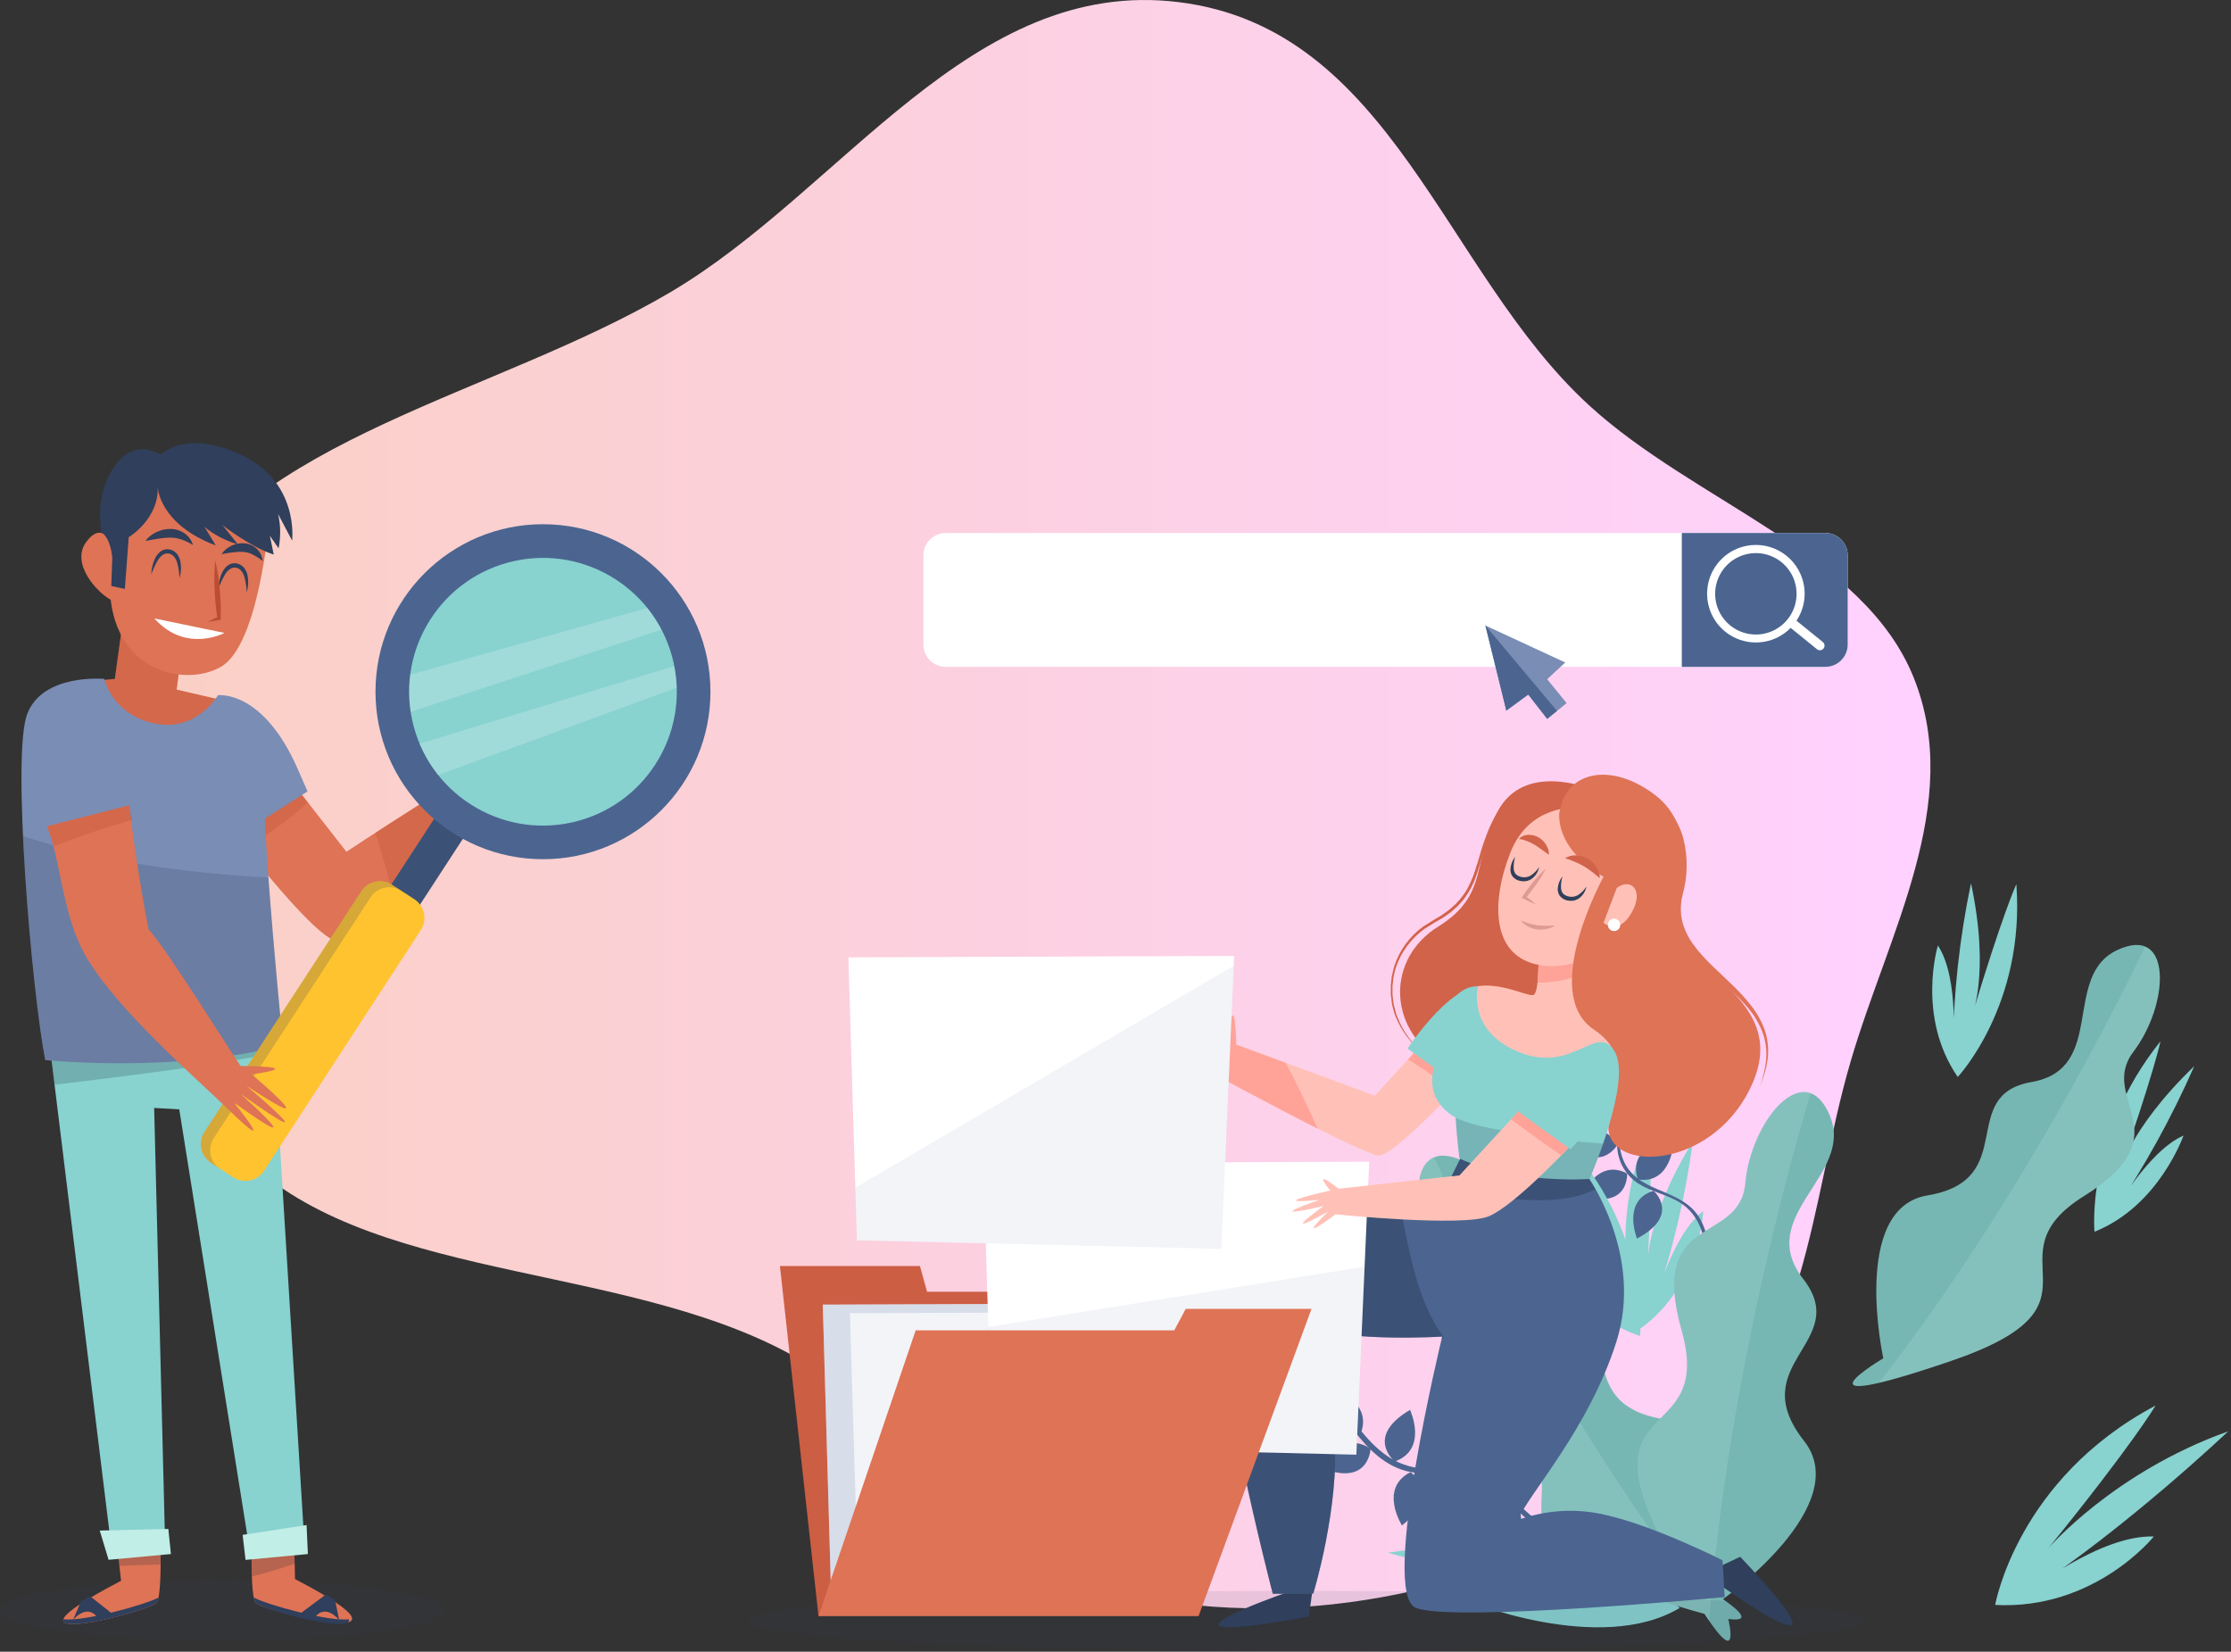 <svg width="720" height="533" viewBox="0 0 720 533" fill="none" xmlns="http://www.w3.org/2000/svg">
    <rect x="0" y="0" width="720" height="533" fill="#333333" stroke="none"/>
    <path fill-rule="evenodd" clip-rule="evenodd" d="M380.335 0.677C449.222 9.146 465.744 87.516 512.683 130.658C546.895 162.102 601.551 178.423 617.654 218.798C633.809 259.303 609.338 301.134 597.221 342.619C583.934 388.107 583.928 439.669 543.665 472.107C501.272 506.261 438.427 524.838 380.335 517.356C324.989 510.228 298.167 457.901 249.781 434.257C192.539 406.285 110.706 413.014 73.133 367.24C32.962 318.301 24.171 248.563 52.719 194.182C80.606 141.059 159.874 127.651 216.447 94.237C271.833 61.523 313.317 -7.563 380.335 0.677Z" fill="url(#paint0_linear)"/>
    <g clip-path="url(#clip0)">
        <path d="M589.1 172H305.2C301.224 172 298 175.224 298 179.2V207.99C298 211.966 301.224 215.19 305.2 215.19H589.1C593.076 215.19 596.3 211.966 596.3 207.99V179.2C596.3 175.224 593.076 172 589.1 172Z" fill="white"/>
        <path d="M589.1 172H542.76V215.19H589.1C591.01 215.19 592.841 214.431 594.191 213.081C595.541 211.731 596.3 209.9 596.3 207.99V179.2C596.3 177.29 595.541 175.459 594.191 174.109C592.841 172.759 591.01 172 589.1 172V172Z" fill="#4B6590"/>
        <path d="M561.84 176.6C558.877 177.554 556.264 179.365 554.33 181.804C552.396 184.243 551.229 187.2 550.976 190.303C550.723 193.405 551.395 196.513 552.908 199.233C554.421 201.953 556.706 204.164 559.475 205.585C562.244 207.007 565.373 207.575 568.465 207.219C571.557 206.863 574.474 205.598 576.847 203.584C579.221 201.571 580.944 198.898 581.799 195.906C582.653 192.913 582.602 189.734 581.65 186.77C580.371 182.795 577.565 179.491 573.851 177.584C570.136 175.677 565.816 175.323 561.84 176.6ZM579.17 187.6C579.965 190.074 580.009 192.729 579.295 195.228C578.582 197.727 577.143 199.958 575.161 201.639C573.18 203.321 570.744 204.377 568.162 204.674C565.58 204.971 562.969 204.496 560.657 203.308C558.345 202.121 556.437 200.275 555.175 198.003C553.912 195.732 553.352 193.137 553.564 190.547C553.776 187.956 554.752 185.487 556.367 183.452C557.983 181.416 560.166 179.905 562.64 179.11C565.954 178.043 569.556 178.334 572.655 179.92C575.755 181.506 578.098 184.258 579.17 187.57V187.6Z" fill="white"/>
        <path d="M588.27 207.18C588.423 207.303 588.55 207.455 588.643 207.628C588.737 207.8 588.796 207.989 588.816 208.184C588.837 208.379 588.818 208.577 588.762 208.765C588.706 208.953 588.614 209.128 588.49 209.28C588.367 209.433 588.215 209.56 588.042 209.653C587.87 209.747 587.681 209.806 587.486 209.826C587.291 209.847 587.093 209.828 586.905 209.772C586.717 209.716 586.542 209.624 586.39 209.5L577.75 202.5C577.597 202.377 577.471 202.225 577.377 202.052C577.283 201.88 577.224 201.691 577.204 201.496C577.183 201.301 577.202 201.103 577.258 200.915C577.314 200.727 577.406 200.552 577.53 200.4C577.653 200.247 577.805 200.12 577.978 200.027C578.15 199.933 578.339 199.874 578.534 199.854C578.73 199.833 578.927 199.852 579.115 199.908C579.303 199.964 579.478 200.056 579.63 200.18L588.27 207.18Z" fill="white"/>
        <path d="M486.13 229.31L479.37 201.84L505.15 213.78L499.32 219.17L505.58 226.89L499.32 231.98L493.21 224.12L486.13 229.31Z" fill="#7A8DB5"/>
        <path d="M486.13 229.31L479.37 201.84L502.49 229.41L499.32 231.98L493.21 224.12L486.13 229.31Z" fill="#4B6590"/>
    </g>
    <g clip-path="url(#clip1)">
        <path d="M529.45 428.69C529.45 428.69 516.63 399.56 532.45 363.69C532.45 363.69 533.45 374.45 531.72 409.01C531.72 409.01 530.56 393.94 546.33 368.32C543.893 386.293 539.703 403.984 533.82 421.14C533.82 421.14 539.43 398.54 549.69 390.8C549.68 390.81 548.63 414.79 529.45 428.69Z" fill="#88D2D0"/>
        <path d="M497.4 341.44C507.15 340.12 518.94 339.2 522 351.1C524.44 360.67 518.32 370.1 525.24 378.81C530.38 385.27 539.68 384.61 545.24 390.56C552.67 398.56 550.77 411.24 548.88 420.96C548.74 421.67 549.88 421.96 549.97 421.26C551.69 412.4 553.3 401.9 548.8 393.57C543.34 383.49 529.8 385.39 524.52 375.67C519.04 365.67 528.15 353.15 519.6 343.87C514 337.8 504.36 339.37 497.1 340.36C496.39 340.45 496.69 341.54 497.4 341.44Z" fill="#4B6590"/>
        <path d="M499 340.56C499 340.56 499.79 352.43 484.33 347.71C484.31 347.71 489.42 335.51 499 340.56Z" fill="#4B6590"/>
        <path d="M533.64 384.25C533.64 384.25 542.58 392.1 528.3 399.67C528.3 399.67 523.31 387.42 533.64 384.25Z" fill="#4B6590"/>
        <path d="M525.1 378.67C525.1 378.67 525.89 390.55 510.44 385.83C510.44 385.83 515.55 373.62 525.1 378.67Z" fill="#4B6590"/>
        <path d="M528.62 380.61C528.62 380.61 523.91 369.68 540.06 369C540.06 369 539.31 382.18 528.62 380.61Z" fill="#4B6590"/>
        <path d="M521.92 369.5C521.92 369.5 515.92 379.78 505.76 367.23C505.76 367.23 516.82 360 521.92 369.5Z" fill="#4B6590"/>
        <path d="M523.05 361.53C523.05 361.53 528.51 351 539.31 363C539.31 363 528.63 370.79 523.05 361.53Z" fill="#4B6590"/>
        <path d="M522.66 350.15C522.66 350.15 524.75 338.43 538.66 346.73C538.62 346.73 530.72 357.35 522.66 350.15Z" fill="#4B6590"/>
        <path d="M522.64 354.91C522.64 354.91 519.64 366.43 506.46 357.08C506.46 357.08 515.16 347.11 522.64 354.91Z" fill="#4B6590"/>
        <path d="M518.51 343.09C518.51 343.09 512.77 332.67 528.77 330.4C528.77 330.4 529.31 343.63 518.51 343.09Z" fill="#4B6590"/>
        <path d="M511.19 340.93C511.19 340.93 518.75 350.11 503.45 355.29C503.45 355.29 500.48 342.4 511.19 340.93Z" fill="#4B6590"/>
        <path d="M507.64 339.77C507.64 339.77 495.74 339.65 501.64 324.6C501.63 324.6 513.41 330.64 507.64 339.77Z" fill="#4B6590"/>
        <path d="M542.11 518.86C542.11 518.86 499.3 481.86 449.42 482.47C449.42 482.47 461.53 489 502.84 504.26C502.84 504.26 485.78 495.38 447.9 501.04C470.162 507.168 492.971 511.104 516 512.79C516 512.79 486.73 508.05 472.55 516.21C472.55 516.21 516.24 534.37 542.11 518.86Z" fill="#88D2D0"/>
        <path d="M529.27 431.11C529.27 431.11 532.74 399.47 506.88 370C506.88 370 509.18 380.56 521.2 413C521.2 413 517.77 398.29 495.03 378.6C502.757 395.007 512.071 410.618 522.84 425.21C522.84 425.21 510.7 405.36 498.58 401.07C498.58 401.07 506.8 423.62 529.27 431.11Z" fill="#88D2D0"/>
        <path d="M631.81 347.53C631.81 347.53 653.63 324.37 650.73 285.29C650.73 285.29 646.2 295.1 636.26 328.23C636.26 328.23 642.38 314.42 636.09 285C632.375 302.765 630.406 320.851 630.21 339C630.21 339 632.49 315.82 625.41 305.1C625.41 305.07 618.38 328 631.81 347.53Z" fill="#88D2D0"/>
        <path d="M675.94 397.48C675.94 397.48 673 366.25 697.25 336C697.25 336 695.02 346.57 683.58 379.21C683.58 379.21 686.9 364.48 708.14 344.04C700.869 360.578 692.121 376.425 682 391.39C682 391.39 693.42 371.2 704.68 366.46C704.63 366.46 696.81 389.14 675.94 397.48Z" fill="#88D2D0"/>
        <path d="M643.89 517.9C643.89 517.9 650.96 477.26 695.64 453.57C695.64 453.57 688.75 465.45 661.09 499.57C661.09 499.57 682.09 475.08 719.09 461.88C719.09 461.88 686.48 492.88 654.44 513.81C654.44 513.81 677.64 495.24 695.09 495.81C695.11 495.82 676.07 519.59 643.89 517.9Z" fill="#88D2D0"/>
        <path d="M435.16 459.34C439.75 465.4 444.82 471.61 452.24 474.21C460.72 477.21 470.58 473.52 478.53 477.59C485.43 481.12 489.32 488.51 495.94 492.5C505.58 498.33 516.48 495.73 526.33 491.97C527.33 491.57 526.92 489.88 525.86 490.28C514.93 494.45 503.08 496.67 493.41 488.5C488.41 484.26 484.63 478.39 478.46 475.62C471.46 472.49 463.53 474.94 456.2 473.46C447.48 471.7 441.82 465.25 436.67 458.46C436 457.57 434.48 458.46 435.16 459.34Z" fill="#4B6590"/>
        <path d="M439.14 462.64C439.14 462.64 426.71 465.07 429.62 448.12C429.62 448.12 443.19 451.87 439.14 462.64Z" fill="#4B6590"/>
        <path d="M486.45 481.58C486.45 481.58 474.85 476.5 486.89 464.22C486.89 464.22 495.91 475 486.45 481.58Z" fill="#4B6590"/>
        <path d="M499.5 493.81C499.5 493.81 509.21 501.94 494.21 510.36C494.21 510.36 488.58 497.45 499.5 493.81Z" fill="#4B6590"/>
        <path d="M490.7 488.11C490.7 488.11 493.36 500.5 476.36 497.91C476.36 497.91 479.86 484.26 490.7 488.11Z" fill="#4B6590"/>
        <path d="M477.66 476.74C477.66 476.74 483.11 488.17 466 489.58C466 489.58 466.22 475.5 477.66 476.74Z" fill="#4B6590"/>
        <path d="M466 474.45C466 474.45 455.27 470.45 465.56 458.74C465.52 458.74 474.19 468.08 466 474.45Z" fill="#4B6590"/>
        <path d="M455.15 475.08C455.15 475.08 465.99 481.64 452.44 492.24C452.44 492.24 444.92 480.33 455.15 475.08Z" fill="#4B6590"/>
        <path d="M442.31 467.49C442.31 467.49 441.85 480.15 426 473.49C426 473.47 432.74 461.1 442.31 467.49Z" fill="#4B6590"/>
        <path d="M450.14 471.6C450.14 471.6 440.25 463.69 455.06 454.95C455.06 455 461 467.73 450.14 471.6Z" fill="#4B6590"/>
        <path d="M551.6 513.21C551.6 513.21 562.78 462.28 536.7 457.93C505.16 452.67 526.87 423.87 501.29 419.42C475.71 414.97 491.17 383.56 472.29 374.67C453.41 365.78 454.48 393 466.71 409.14C478.94 425.28 449.47 436.94 483.39 458.06C517.31 479.18 471.71 494.76 529 514.22C586.29 533.68 551.6 513.21 551.6 513.21Z" fill="#76B7B3"/>
        <path opacity="0.2" d="M553.05 521.52C552.38 520.63 551.7 519.72 550.98 518.79C498.89 451.19 462.89 373.69 462.79 373.47C454.35 376.94 457.1 396.47 466.71 409.14C478.94 425.26 449.47 436.94 483.39 458.06C517.31 479.18 471.71 494.76 529 514.22C540.24 518 547.93 520.32 553.05 521.52Z" fill="#C1EEE6"/>
        <path d="M556.09 516C556.09 516 598.62 485.8 582.23 465C562.43 439.89 597.87 433.18 581.93 412.69C565.99 392.2 598.56 379.34 590.55 360.05C582.54 340.76 565.05 361.66 563.25 381.82C561.45 401.98 531.8 390.82 542.69 429.24C553.58 467.66 509.37 448.54 538.69 501.46C568.01 554.38 556.09 516 556.09 516Z" fill="#76B7B3"/>
        <path opacity="0.2" d="M551.57 523.09C551.67 521.98 551.78 520.86 551.87 519.69C558.78 434.62 584.27 353.06 584.35 352.82C575.77 349.72 564.66 366.02 563.25 381.82C561.46 401.97 531.8 390.82 542.69 429.24C553.58 467.66 509.37 448.54 538.69 501.46C544.42 511.91 548.59 518.77 551.57 523.09Z" fill="#C1EEE6"/>
        <path d="M607.79 438.32C607.79 438.32 597.16 389.9 622 385.76C652 380.76 631.34 353.38 655.66 349.15C679.98 344.92 665.29 315.05 683.26 306.59C701.23 298.13 700.14 324 688.51 339.37C676.88 354.74 704.9 365.8 672.65 385.89C640.4 405.98 683.75 420.78 629.3 439.29C574.85 457.8 607.79 438.32 607.79 438.32Z" fill="#76B7B3"/>
        <path opacity="0.2" d="M606.41 446.23C607.05 445.38 607.7 444.52 608.41 443.64C657.94 379.36 692.17 305.64 692.27 305.45C700.27 308.75 697.68 327.32 688.54 339.37C676.88 354.7 704.9 365.8 672.65 385.89C640.4 405.98 683.75 420.78 629.3 439.29C618.59 442.93 611.28 445.09 606.41 446.23Z" fill="#C1EEE6"/>
    </g>
    <g clip-path="url(#clip2)">
        <path opacity="0.1" d="M71.76 529.36C111.392 529.36 143.52 525.013 143.52 519.65C143.52 514.287 111.392 509.94 71.76 509.94C32.128 509.94 0 514.287 0 519.65C0 525.013 32.128 529.36 71.76 529.36Z" fill="#2F3F5C"/>
        <path d="M39.84 198.87L37.07 219.08L22.9 220.39C22.9 220.39 39.36 232.61 53.54 234.73C67.72 236.85 73.75 226.42 73.75 226.42L57 222.54L59.61 203.15L39.84 198.87Z" fill="#DE7356"/>
        <path opacity="0.3" d="M39.84 198.87L37.07 219.08L22.9 220.39C22.9 220.39 39.36 232.61 53.54 234.73C67.72 236.85 73.75 226.42 73.75 226.42L57 222.54L59.61 203.15L39.84 198.87Z" fill="#BC4D33"/>
        <path d="M36.23 175.37C36.23 175.37 32.96 167.89 27.81 174.91C22.66 181.93 31.55 191.44 35.92 193.63C40.29 195.82 36.23 175.37 36.23 175.37Z" fill="#DE7356"/>
        <path d="M86.82 168.37C86.82 168.37 83.6 208.05 71.34 215.15C59.08 222.25 33.9 216.15 35.53 185.79C37.46 149.65 56.17 146.11 63.59 146.11C71.01 146.11 87.79 155.78 86.82 168.37Z" fill="#DE7356"/>
        <path d="M58.39 157.43C58.39 157.43 59.79 170.43 76.8 175.69L71.8 169.45C71.8 169.45 80.7 176.45 88.34 178.96L87.09 172.88L89.9 176.93C90.642 173.271 90.588 169.496 89.74 165.86L94.27 174.44C94.27 174.44 96.76 155.09 77 146.36C57.24 137.63 49.81 148.7 49.81 148.7L54 148.23C54 148.23 44.66 139.49 36.86 150.57C32.31 157 31.56 165.45 32.8 171.79C35.92 173.97 36.23 180.05 36.23 180.05L35.92 189.1L40.29 190.04L41.54 173.35C41.54 173.35 51.21 167.57 50.9 157.28C50.9 157.28 51.37 169.13 69.62 176L58.39 157.43Z" fill="#2F3F5C"/>
        <path d="M48.82 185.37C48.856 183.61 49.258 181.877 50 180.28C50.389 179.422 50.967 178.663 51.69 178.06C52.088 177.727 52.553 177.483 53.053 177.347C53.554 177.211 54.078 177.184 54.59 177.27C55.602 177.451 56.514 177.991 57.16 178.79C57.723 179.555 58.097 180.443 58.25 181.38C58.549 183.122 58.436 184.91 57.92 186.6C57.887 184.909 57.638 183.229 57.18 181.6C56.73 180.05 55.76 178.8 54.37 178.6C52.98 178.4 51.82 179.42 50.95 180.76C50.092 182.224 49.379 183.768 48.82 185.37Z" fill="#2F3F5C"/>
        <path d="M70.51 189.9C70.542 188.14 70.94 186.407 71.68 184.81C72.076 183.953 72.652 183.193 73.37 182.58C73.77 182.248 74.237 182.006 74.739 181.87C75.241 181.733 75.767 181.706 76.28 181.79C77.29 181.969 78.2 182.509 78.84 183.31C79.411 184.07 79.786 184.96 79.93 185.9C80.232 187.641 80.123 189.429 79.61 191.12C79.569 189.446 79.32 187.783 78.87 186.17C78.42 184.62 77.45 183.36 76.06 183.17C74.67 182.98 73.5 183.98 72.64 185.33C71.778 186.778 71.065 188.309 70.51 189.9Z" fill="#2F3F5C"/>
        <path d="M69.46 180.83C70.183 183.892 70.671 187.004 70.92 190.14C71.06 191.7 71.15 193.26 71.22 194.82C71.29 196.38 71.31 197.95 71.22 199.52V200L70.83 200.07C69.591 200.324 68.339 200.511 67.08 200.63C68.207 200.025 69.365 199.481 70.55 199L70.15 199.57C69.91 198.02 69.73 196.47 69.58 194.91C69.43 193.35 69.32 191.79 69.26 190.23C69.088 187.096 69.155 183.954 69.46 180.83Z" fill="#BC4D33"/>
        <path d="M49.81 199.56L72.43 204.24C72.43 204.24 60 210.94 49.81 199.56Z" fill="white"/>
        <path d="M46.93 174.56C47.847 173.34 49.053 172.368 50.44 171.73C51.859 171.034 53.419 170.674 55 170.68C56.638 170.68 58.237 171.182 59.58 172.12C60.876 173.024 61.825 174.343 62.27 175.86C61.093 175.142 59.847 174.546 58.55 174.08C57.391 173.697 56.18 173.495 54.96 173.48C53.68 173.493 52.402 173.607 51.14 173.82C49.8 174 48.43 174.3 46.93 174.56Z" fill="#2F3F5C"/>
        <path d="M71.49 178.81C72.283 177.646 73.374 176.717 74.65 176.12C75.975 175.473 77.451 175.197 78.92 175.32C80.467 175.439 81.918 176.118 83 177.23C83.504 177.748 83.92 178.346 84.23 179C84.507 179.638 84.696 180.311 84.79 181C83.806 180.25 82.763 179.581 81.67 179C80.741 178.503 79.72 178.2 78.67 178.11C77.552 178.022 76.428 178.062 75.32 178.23C74.1 178.33 72.87 178.58 71.49 178.81Z" fill="#2F3F5C"/>
        <path d="M51.28 482.26C51.28 482.26 52.99 514.26 50.55 517.2C48.11 520.14 -7.84 534.54 39.07 510.11L34.42 468.82L49.08 486.41" fill="#DE7356"/>
        <path d="M20.45 522.53C19.04 527.44 48.78 519.32 50.55 517.2C50.868 516.685 51.075 516.109 51.16 515.51C46.78 517.9 26.87 523.35 20.45 522.53Z" fill="#2F3F5C"/>
        <path d="M26.12 516.77L29.05 515.06L36.05 520.62L31.78 522.45C31.78 522.45 28.91 516.89 23.59 522.69L26.12 516.77Z" fill="#2F3F5C"/>
        <path opacity="0.2" d="M51.85 504.84C51.95 494.75 51.28 482.26 51.28 482.26L49.08 486.41L34.42 468.82L38.52 505.29C42.967 505.097 47.41 504.947 51.85 504.84Z" fill="#182333"/>
        <path d="M81.77 482.26C81.77 482.26 80.06 514.26 82.5 517.2C84.94 520.14 142.12 533.98 95.21 509.55L94.06 460L84 486.41" fill="#DE7356"/>
        <path d="M112.6 522.53C114.01 527.44 84.27 519.32 82.5 517.2C82.182 516.685 81.975 516.109 81.89 515.51C86.28 517.9 106.18 523.35 112.6 522.53Z" fill="#2F3F5C"/>
        <path d="M108.11 516.23L105.18 514.52L96.98 520.62L101.25 522.45C101.25 522.45 104.13 516.89 109.44 522.69L108.11 516.23Z" fill="#2F3F5C"/>
        <path opacity="0.2" d="M95.1 504.55L94.1 460.03L84 486.41L81.8 482.26C81.8 482.26 80.94 498.26 81.31 508.7C86 507.5 90.58 506.19 95.1 504.55Z" fill="#182333"/>
        <path d="M16.54 341.33L36.1 500.74L53.35 500.61L49.75 357.53L57.85 357.98L80.35 498.81L98.2 497.31L87.7 326.78L16.54 341.33Z" fill="#88D2D0"/>
        <path opacity="0.2" d="M86.63 340.24L85.49 324.71L16.54 341.33L17.61 350.03C40.68 347.2 63.77 344.49 86.63 340.24Z" fill="#182333"/>
        <path d="M32.19 493.9L54.33 493.38L55.16 501.48L35.04 503.34L32.19 493.9Z" fill="#C1EEE6"/>
        <path d="M98.94 492.12L78.3 495.29L79.25 503.37L99.36 501.48L98.94 492.12Z" fill="#C1EEE6"/>
        <path d="M93.73 251.72L111.79 274.85C111.79 274.85 154.79 246.52 157.48 246.85C160.17 247.18 117.28 301.91 109.99 303.85C102.7 305.79 69.8 261.25 69.8 261.25L93.73 251.72Z" fill="#DE7356"/>
        <path opacity="0.3" d="M99.3 258.85L93.73 251.72L69.8 261.25C69.8 261.25 73.93 266.84 79.58 273.98C86.17 269 93.41 264.72 99.3 258.85Z" fill="#BC4D33"/>
        <path opacity="0.3" d="M126.55 287.84C141.16 271.04 159.27 247.09 157.48 246.84C155.69 246.59 133.92 260.43 121.12 268.74C123.09 275.08 125.06 281.39 126.55 287.84Z" fill="#BC4D33"/>
        <path d="M33.66 219.08C33.66 219.08 13.66 217.17 8.72 230.57C3.78 243.97 10.18 319.1 14.59 342.08C14.59 342.08 57.13 346.38 91.36 337.29C91.36 337.29 84.51 268.38 85.49 255.93C86.47 243.48 89.89 226.74 70.33 224.35C70.33 224.35 63.48 236.35 49.79 233.44C36.1 230.53 33.66 219.08 33.66 219.08Z" fill="#7A8DB5"/>
        <path opacity="0.2" d="M7.44 269.81C8.67 296.39 11.97 328.43 14.59 342.08C14.59 342.08 57.13 346.38 91.36 337.29C91.36 337.29 88.36 307.2 86.62 283.2C59.43 281.68 32.49 278 7.44 269.81Z" fill="#2F3F5C"/>
        <path d="M70.33 224.35C70.33 224.35 84.8 222.35 96.1 248.19L99.25 255.39L79.45 268L70.33 224.35Z" fill="#7A8DB5"/>
        <path d="M143.299 259.364L111.129 308.751L120.555 314.891L152.725 265.505L143.299 259.364Z" fill="#4B6590"/>
        <path opacity="0.5" d="M143.299 259.364L111.129 308.751L120.555 314.891L152.725 265.505L143.299 259.364Z" fill="#2F3F5C"/>
        <path d="M175.23 277.26C205.081 277.26 229.28 253.061 229.28 223.21C229.28 193.359 205.081 169.16 175.23 169.16C145.379 169.16 121.18 193.359 121.18 223.21C121.18 253.061 145.379 277.26 175.23 277.26Z" fill="#4B6590"/>
        <path d="M184.496 265.408C207.794 260.29 222.531 237.254 217.413 213.957C212.295 190.659 189.26 175.922 165.962 181.04C142.664 186.158 127.927 209.193 133.045 232.491C138.163 255.788 161.198 270.526 184.496 265.408Z" fill="#88D2D0"/>
        <path d="M116.583 287.602L65.992 365.268C63.821 368.6 64.763 373.06 68.095 375.231L75.259 379.897C78.591 382.068 83.051 381.126 85.222 377.794L135.813 300.128C137.983 296.796 137.041 292.336 133.71 290.166L126.545 285.499C123.214 283.329 118.753 284.27 116.583 287.602Z" fill="#FFC330"/>
        <path opacity="0.2" d="M126.55 285.5L129.55 287.5C128.756 286.979 127.867 286.62 126.934 286.444C126.001 286.268 125.043 286.278 124.114 286.473C123.185 286.668 122.303 287.045 121.52 287.581C120.737 288.118 120.067 288.804 119.55 289.6L69 367.23C68.48 368.024 68.122 368.914 67.946 369.847C67.77 370.78 67.781 371.739 67.977 372.668C68.173 373.598 68.551 374.479 69.088 375.262C69.626 376.045 70.313 376.713 71.11 377.23L68.11 375.23C67.313 374.714 66.626 374.045 66.088 373.261C65.551 372.478 65.174 371.597 64.979 370.667C64.784 369.738 64.774 368.779 64.951 367.845C65.128 366.912 65.488 366.023 66.01 365.23L116.6 287.56C117.649 285.971 119.285 284.861 121.15 284.475C123.014 284.089 124.956 284.458 126.55 285.5Z" fill="#2F3F5C"/>
        <path opacity="0.2" d="M213.48 203.18L132.54 229.71C131.929 225.737 131.879 221.697 132.39 217.71L208.88 196.19C210.638 198.364 212.179 200.705 213.48 203.18Z" fill="white"/>
        <path opacity="0.2" d="M217.6 214.93C218.05 217.238 218.314 219.579 218.39 221.93L141.39 250.1C138.939 247.015 136.92 243.611 135.39 239.98L217.6 214.93Z" fill="white"/>
        <path d="M15.11 266.64L41.65 259.89C41.65 259.89 44.35 281.89 47.95 299.89C53.8 306.19 75.23 340.69 77.65 343.99C77.65 343.99 100.15 343.99 81.25 346.69C81.25 346.69 107.35 368.74 79.45 350.29C79.45 350.29 108.7 375.03 77.65 352.99C77.65 352.99 102.85 375.48 75.4 355.69C75.4 355.69 91.15 375.03 73.15 357.49C63.04 347.63 38.78 326.88 28.15 309.34C19.87 295.7 19.64 276.69 15.11 266.64Z" fill="#DE7356"/>
        <path opacity="0.3" d="M42.7 264.58C42.05 261.66 41.65 259.89 41.65 259.89L15.11 266.64C16.018 268.752 16.799 270.916 17.45 273.12C25.703 269.811 34.133 266.96 42.7 264.58Z" fill="#BC4D33"/>
    </g>
    <g clip-path="url(#clip3)">
        <path opacity="0.1" d="M421.82 532.78C521.684 532.78 602.64 528.433 602.64 523.07C602.64 517.707 521.684 513.36 421.82 513.36C321.956 513.36 241 517.707 241 523.07C241 528.433 321.956 532.78 421.82 532.78Z" fill="#2F3F5C"/>
        <path d="M414.19 514.26C414.19 514.26 362.03 532.51 422.37 521.7L423.9 510.94L414.19 514.26Z" fill="#2F3F5C"/>
        <path d="M553.75 510.48C553.75 510.48 603.75 546.89 561.6 502.36L551.77 507L553.75 510.48Z" fill="#2F3F5C"/>
        <path d="M512.34 379.54C512.34 379.54 530.59 404.89 521.65 432.98C512.71 461.07 493.65 481.66 489.77 490.55C498.831 487.214 508.672 486.616 518.07 488.83C534.16 492.46 555.91 503.49 555.91 503.49L556.6 515.37C556.6 515.37 468.43 523.67 456.87 518.82C445.31 513.97 465.43 431.3 465.43 431.3C465.43 431.3 437 433.16 421 428.18C421 428.18 429.21 439.68 430.76 463.13C432.31 486.58 423.84 514.24 423.84 514.24L410.78 514.3C410.78 514.3 388.55 429.46 393.28 406.65C398.01 383.84 464 388.5 464 388.5L471.51 373.42L512.34 379.54Z" fill="#4B6590"/>
        <path opacity="0.5" d="M482.83 386.38C492.53 387.38 505.61 388.62 514.89 383.74C513.89 382.14 511.89 379.19 511.89 379.19L471.5 373.42L466.5 383.54C471.869 384.874 477.326 385.823 482.83 386.38Z" fill="#2F3F5C"/>
        <path opacity="0.5" d="M465.43 431.3C465.43 431.3 465.38 431.58 465.3 432.09C465.491 431.858 465.721 431.662 465.98 431.51C456.98 419.61 454.76 402.59 451.54 388.11C432.16 388.02 396.66 390.11 393.24 406.65C388.51 429.46 410.74 514.3 410.74 514.3L423.8 514.24C423.8 514.24 432.27 486.59 430.72 463.13C429.17 439.67 421 428.18 421 428.18C437 433.16 465.43 431.3 465.43 431.3Z" fill="#2F3F5C"/>
        <path d="M512.85 254.43C512.85 254.43 491.71 245.77 483.31 261.93C474.91 278.09 480.68 288.72 464.15 299C447.62 309.28 447.8 331.11 464.33 342C480.86 352.89 510.88 336.52 510.88 336.52L512.85 254.43Z" fill="#D1634A"/>
        <path d="M513.9 255.87C511.443 254.816 508.878 254.034 506.25 253.54C503.641 253.018 500.972 252.863 498.32 253.08C495.682 253.271 493.116 254.021 490.79 255.28C488.496 256.575 486.534 258.386 485.06 260.57C483.649 262.803 482.415 265.144 481.37 267.57C480.355 270.027 479.474 272.537 478.73 275.09C477.98 277.65 477.28 280.24 476.36 282.78C475.481 285.362 474.198 287.789 472.56 289.97C472.155 290.518 471.71 291.036 471.23 291.52L470.54 292.28C470.3 292.52 470.04 292.74 469.79 292.97C469.27 293.41 468.79 293.88 468.25 294.31L466.6 295.5C466.32 295.69 466.05 295.9 465.77 296.08L464.89 296.6L463.15 297.6C462.01 298.3 460.9 298.98 459.78 299.69C455.473 302.771 452.23 307.115 450.5 312.12L450 314.04C449.92 314.35 449.83 314.67 449.76 315.04L449.64 316.04L449.39 318.04V321.04L449.51 322.04L449.77 324.04C449.92 324.68 450.09 325.32 450.26 325.96L450.51 326.96C450.59 327.28 450.74 327.58 450.85 327.89C452.728 332.909 455.983 337.296 460.24 340.55C455.852 337.392 452.445 333.059 450.41 328.05C450.137 327.435 449.923 326.795 449.77 326.14C449.59 325.49 449.4 324.84 449.24 324.14L449 322L448.85 321V320V318L449.06 316L449.17 315C449.24 314.67 449.33 314.34 449.41 314L449.89 312C451.557 306.778 454.846 302.223 459.28 299C460.41 298.26 461.58 297.54 462.72 296.84L464.42 295.84L465.27 295.33C465.54 295.15 465.81 294.95 466.07 294.76L467.67 293.59C468.18 293.18 468.67 292.72 469.15 292.29C469.39 292.07 469.64 291.86 469.88 291.63L470.53 290.89C470.986 290.422 471.41 289.924 471.8 289.4C475.09 285.25 476.35 279.95 477.9 274.85C478.661 272.272 479.566 269.738 480.61 267.26C481.687 264.781 482.975 262.398 484.46 260.14C486.017 257.901 488.07 256.053 490.46 254.74C491.656 254.095 492.925 253.598 494.24 253.26C495.546 252.9 496.887 252.682 498.24 252.61C500.926 252.465 503.619 252.697 506.24 253.3C508.88 253.873 511.449 254.734 513.9 255.87Z" fill="#D1634A"/>
        <path d="M496.51 307.53C496.51 307.53 496.81 319.82 495.01 321.02C493.21 322.22 479.11 313.53 470.11 321.32C461.11 329.11 485.11 360.02 492.01 360.32C498.91 360.62 525.3 352.52 525.01 343.82C524.72 335.12 510.31 326.12 511.51 308.13C512.71 290.14 496.51 307.53 496.51 307.53Z" fill="#FFC1B7"/>
        <path d="M496.18 317.1C501.482 317.186 506.737 316.1 511.57 313.92C511.401 311.995 511.377 310.059 511.5 308.13C512.7 290.13 496.5 307.53 496.5 307.53C496.572 310.723 496.465 313.918 496.18 317.1Z" fill="#FFA398"/>
        <path d="M508.43 260.66C508.43 260.66 493.58 259.54 487.43 275.14C481.06 291.33 481.36 308.77 496.96 311.43C512.56 314.09 527.18 300.2 528.08 288.37C528.98 276.54 526.73 262.13 508.43 260.66Z" fill="#FFC1B7"/>
        <path d="M503.33 261.78C503.33 261.78 500.86 273 517.5 282.93C517.5 282.93 496.81 320.5 514.35 332.2C531.89 343.9 513.22 360.46 521.09 369.2C528.96 377.94 555.09 373.12 565.42 349.94C579.37 318.7 533.7 313.08 541.8 286.53C541.8 286.53 548.33 267.18 533.93 256.38C520 245.92 505.58 248.73 503.33 261.78Z" fill="#DE7356"/>
        <path d="M568 350.38C569.054 347.573 569.727 344.636 570 341.65C570.219 338.689 569.786 335.715 568.73 332.94C567.656 330.187 566.136 327.629 564.23 325.37C562.305 323.085 560.223 320.937 558 318.94C553.63 314.87 548.89 311.04 545.16 306.08C543.249 303.592 541.864 300.741 541.09 297.7C540.384 294.613 540.415 291.403 541.18 288.33C542.8 282.682 542.924 276.71 541.54 271C540.812 268.187 539.534 265.546 537.78 263.23C536.895 262.07 535.889 261.008 534.78 260.06C534.25 259.57 533.66 259.14 533.09 258.69C532.52 258.24 531.86 257.87 531.25 257.46C528.774 255.833 526.081 254.564 523.25 253.69C520.455 252.788 517.5 252.485 514.58 252.8C511.644 253.107 508.897 254.392 506.78 256.45C504.75 258.632 503.431 261.381 503 264.33C503.247 261.272 504.466 258.374 506.48 256.06C508.6 253.797 511.416 252.308 514.48 251.83C517.542 251.381 520.665 251.589 523.64 252.44C526.602 253.266 529.429 254.52 532.03 256.16C534.755 257.682 537.149 259.731 539.074 262.188C540.999 264.645 542.415 267.46 543.24 270.47C544.77 276.488 544.691 282.802 543.01 288.78C542.306 291.562 542.265 294.47 542.89 297.27C543.619 300.07 544.897 302.698 546.65 305C550.09 309.75 554.76 313.61 559.06 317.84C561.265 319.934 563.314 322.187 565.19 324.58C567.093 326.982 568.58 329.686 569.59 332.58C570.545 335.499 570.852 338.59 570.49 341.64C570.094 344.66 569.255 347.605 568 350.38Z" fill="#DE7356"/>
        <path d="M521.78 286.53L517.5 297.78C517.5 297.78 522.31 301.91 526.5 294.63C530.78 287.2 526.28 283.15 521.78 286.53Z" fill="#FFC1B7"/>
        <path d="M522.9 298.45C522.9 298.846 522.783 299.232 522.563 299.561C522.343 299.89 522.031 300.146 521.665 300.298C521.3 300.449 520.898 300.489 520.51 300.412C520.122 300.334 519.765 300.144 519.486 299.864C519.206 299.585 519.015 299.228 518.938 298.84C518.861 298.452 518.901 298.05 519.052 297.685C519.204 297.319 519.46 297.007 519.789 296.787C520.118 296.567 520.504 296.45 520.9 296.45C521.43 296.45 521.939 296.661 522.314 297.036C522.689 297.411 522.9 297.92 522.9 298.45Z" fill="white"/>
        <path d="M498.91 280.23C498.038 281.97 497.035 283.641 495.91 285.23C495.35 286.02 494.78 286.81 494.18 287.58C493.58 288.35 492.97 289.1 492.34 289.84L492.18 289.02C493.447 289.897 494.653 290.859 495.79 291.9C494.348 291.356 492.945 290.714 491.59 289.98L491.06 289.71L491.43 289.16C491.98 288.35 492.53 287.55 493.12 286.77C493.71 285.99 494.3 285.22 494.91 284.47C496.129 282.953 497.467 281.536 498.91 280.23Z" fill="#DD9B94"/>
        <path d="M489 276.48C488.603 277.754 488.437 279.088 488.51 280.42C488.566 280.988 488.773 281.53 489.11 281.99C489.488 282.401 489.973 282.699 490.51 282.85C491.069 283.051 491.665 283.129 492.257 283.079C492.849 283.029 493.423 282.852 493.94 282.56C495.062 281.848 496.014 280.899 496.73 279.78C496.45 281.218 495.671 282.511 494.53 283.43C493.914 283.92 493.179 284.237 492.4 284.35C491.624 284.447 490.836 284.375 490.09 284.14C489.301 283.884 488.605 283.4 488.09 282.75C487.638 282.074 487.414 281.272 487.45 280.46C487.54 279.004 488.081 277.613 489 276.48Z" fill="#2F3F5C"/>
        <path d="M504.27 282.78C503.876 284.054 503.713 285.389 503.79 286.72C503.846 287.288 504.053 287.83 504.39 288.29C504.769 288.695 505.249 288.992 505.78 289.15C506.341 289.351 506.938 289.43 507.532 289.38C508.125 289.33 508.701 289.152 509.22 288.86C510.333 288.141 511.281 287.193 512 286.08C511.716 287.517 510.938 288.808 509.8 289.73C509.183 290.218 508.448 290.535 507.67 290.65C506.89 290.746 506.099 290.675 505.35 290.44C504.564 290.179 503.869 289.696 503.35 289.05C502.906 288.371 502.686 287.57 502.72 286.76C502.813 285.305 503.355 283.915 504.27 282.78Z" fill="#2F3F5C"/>
        <path d="M490.81 297C492.526 297.788 494.349 298.317 496.22 298.57C497.139 298.687 498.064 298.744 498.99 298.74C499.94 298.74 500.88 298.66 501.91 298.65C501.056 299.2 500.106 299.583 499.11 299.78C498.102 299.999 497.063 300.043 496.04 299.91C495.016 299.769 494.025 299.451 493.11 298.97C492.192 298.514 491.401 297.837 490.81 297Z" fill="#DD9B94"/>
        <path d="M505.06 276.93C506.157 276.257 507.435 275.939 508.72 276.02C510.028 276.064 511.303 276.435 512.43 277.1C513.56 277.751 514.512 278.672 515.2 279.78C515.542 280.32 515.814 280.901 516.01 281.51C516.187 282.118 516.284 282.747 516.3 283.38C515.75 283.01 515.35 282.59 514.89 282.23C514.43 281.87 514.06 281.48 513.6 281.23C512.806 280.582 511.96 280 511.07 279.49C510.188 278.967 509.265 278.515 508.31 278.14C507.31 277.69 506.27 277.33 505.06 276.93Z" fill="#D1634A"/>
        <path d="M490.18 270.67C491.007 269.857 492.12 269.401 493.28 269.4C494.457 269.366 495.619 269.668 496.63 270.27C497.603 270.862 498.416 271.682 499 272.66C499.276 273.135 499.501 273.638 499.67 274.16C499.81 274.7 499.89 275.253 499.91 275.81C499.442 275.548 498.997 275.247 498.58 274.91C498.15 274.64 497.79 274.33 497.41 274.06C496.66 273.51 495.96 273.06 495.25 272.59C493.681 271.668 491.966 271.019 490.18 270.67Z" fill="#D1634A"/>
        <path d="M457.66 338.27L443.71 353.57L392.42 334.67L390.62 345.92C390.62 345.92 440.11 372.92 445.06 372.92C450.01 372.92 473.86 347.27 473.86 347.27L457.66 338.27Z" fill="#FFC1B7"/>
        <path d="M414.92 343L392.42 334.71L390.62 345.96C390.62 345.96 409.62 356.32 425.24 364.2C422 357 418.71 349.85 414.92 343Z" fill="#FFA398"/>
        <path d="M470 351.38C472.37 348.92 473.91 347.27 473.91 347.27L457.71 338.27L454.42 341.88C459.57 345.05 464.4 348.86 470 351.38Z" fill="#FFA398"/>
        <path d="M399 338.84C399 338.84 398.81 316.14 396 335.41C393.19 354.68 399 338.84 399 338.84Z" fill="#FFA398"/>
        <path d="M466 346.84L454.27 338.36C454.27 338.36 466.93 319 477 318.32C477 318.32 466.93 338.36 466 346.84Z" fill="#88D2D0"/>
        <path d="M477 318.32C477 318.32 473.1 332.72 490.5 339.62C507.9 346.52 515.39 329.72 521.09 339.32C526.79 348.92 512.99 380.42 512.99 380.42C512.99 380.42 488.99 382.22 470.99 373.82C470.99 373.82 470.09 366.92 469.79 360.62C469.79 360.62 452.69 352.62 469.79 332.42L470.09 321.32C470.933 320.321 471.995 319.531 473.194 319.011C474.392 318.49 475.695 318.254 477 318.32Z" fill="#88D2D0"/>
        <path opacity="0.2" d="M505.31 367.91C497.06 366.91 488.77 365.68 480.63 363.99C476.907 363.336 473.275 362.242 469.81 360.73C470.12 367 471.01 373.82 471.01 373.82C489.01 382.22 513.01 380.42 513.01 380.42C513.01 380.42 515.15 375.54 517.39 369.05C513.35 368.78 509.33 368.42 505.31 367.91Z" fill="#2F3F5C"/>
        <path d="M288.59 515.07L264.15 521.52L251.7 408.54H296.89L299.19 416.84H354.53L360.07 511.38L288.59 515.07Z" fill="#CC5E44"/>
        <path d="M268.3 517.37L265.53 420.99L390.04 420.53L364.22 514.61L268.3 517.37Z" fill="white"/>
        <path opacity="0.3" d="M268.3 517.37L265.53 420.99L390.04 420.53L364.22 514.61L268.3 517.37Z" fill="#7A8DB5"/>
        <path d="M277.06 515.07L274.29 423.76L398.8 423.3L372.98 517.37L277.06 515.07Z" fill="white"/>
        <path opacity="0.1" d="M277.06 515.07L274.29 423.76L398.8 423.3L372.98 517.37L277.06 515.07Z" fill="#7A8DB5"/>
        <path d="M320.13 466.64L317.36 375.33L441.88 374.87L437.72 469.41L320.13 466.64Z" fill="white"/>
        <path opacity="0.1" d="M318.78 428.23L320.13 466.64L437.72 469.41L440.39 408.75L318.78 428.23Z" fill="#7A8DB5"/>
        <path d="M276.55 400.24L273.79 308.93L398.3 308.47L394.15 403L276.55 400.24Z" fill="white"/>
        <path opacity="0.1" d="M276.04 383.25L276.55 400.24L394.15 403L398.16 311.65L276.04 383.25Z" fill="#7A8DB5"/>
        <path d="M264.15 521.52H386.81L423.25 422.37H382.66L378.97 429.29H295.51L264.15 521.52Z" fill="#DE7356"/>
        <path d="M494.34 353.92L471 379.3C471 379.3 440.51 382.62 433.62 383.41L432.04 383.6C424.14 377.46 427.48 381.95 429.29 384.17C406.69 389.3 425.83 387.17 425.83 387.17C405.54 394.33 427.12 389.17 427.12 389.17C411.3 400.81 428.62 390.96 428.62 390.96C416.87 402.54 431 391.86 431 391.86C431 391.86 472.19 396.04 480.55 392.46C488.91 388.88 506.22 370.37 506.22 370.37C499.39 366.17 494.34 353.92 494.34 353.92Z" fill="#FFC1B7"/>
        <path d="M503.89 372.82C505.36 371.31 506.25 370.35 506.25 370.35C499.39 366.17 494.34 353.92 494.34 353.92L487.64 361.22C493 365.19 498.37 369.1 503.89 372.82Z" fill="#FFA398"/>
        <path d="M488.59 357.68L506.83 370.86C510.651 366.854 514.152 362.554 517.3 358C521.64 351.5 499.25 344.46 499.25 344.46L488.59 357.68Z" fill="#88D2D0"/>
    </g>
    <defs>
        <linearGradient id="paint0_linear" x1="36" y1="259.5" x2="623" y2="259.5" gradientUnits="userSpaceOnUse">
            <stop stop-color="#FAD0C4"/>
            <stop offset="0.01" stop-color="#FAD0C4"/>
            <stop offset="1" stop-color="#FFD1FF"/>
        </linearGradient>
        <clipPath id="clip0">
            <rect width="298.3" height="59.98" fill="white" transform="translate(298 172)"/>
        </clipPath>
        <clipPath id="clip1">
            <rect width="293.11" height="244.46" fill="white" transform="translate(426 285)"/>
        </clipPath>
        <clipPath id="clip2">
            <rect width="229.28" height="386.37" fill="white" transform="translate(0 143)"/>
        </clipPath>
        <clipPath id="clip3">
            <rect width="361.64" height="282.79" fill="white" transform="translate(241 250)"/>
        </clipPath>
    </defs>
</svg>
